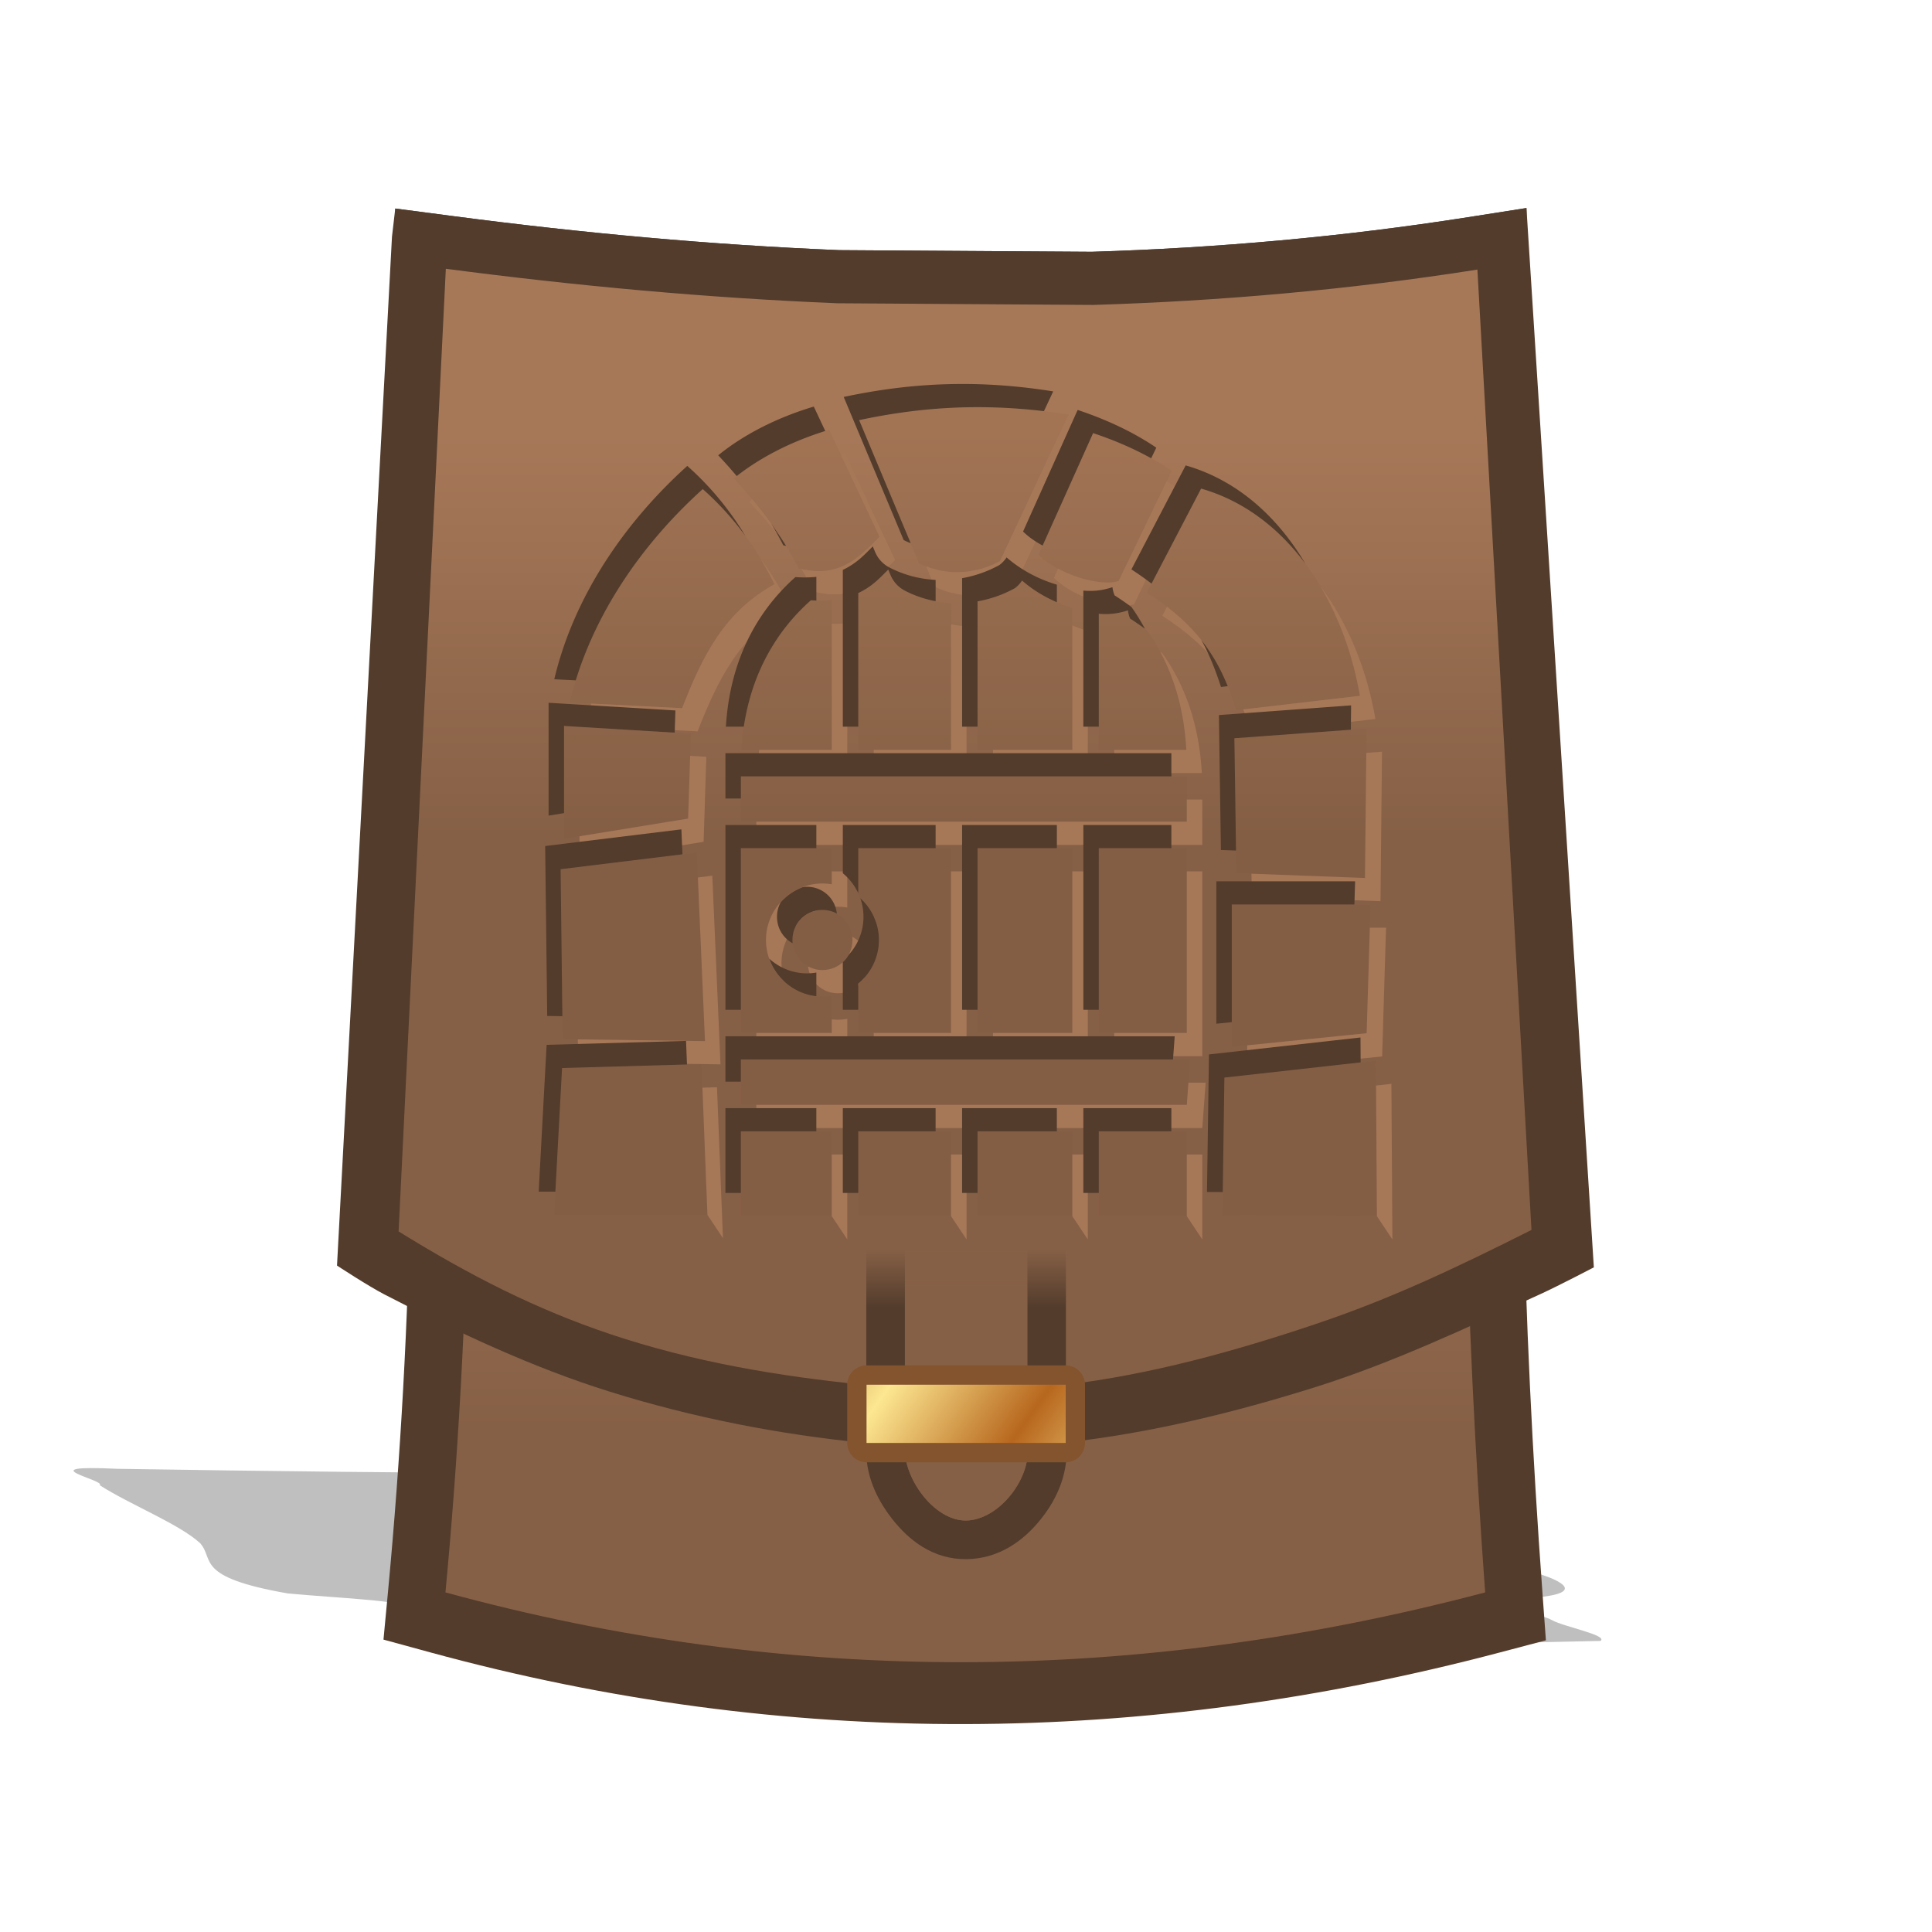 <svg height="500" viewBox="0 0 132.292 132.292" width="500" xmlns="http://www.w3.org/2000/svg" xmlns:xlink="http://www.w3.org/1999/xlink"><linearGradient id="a" gradientUnits="userSpaceOnUse" x1="-437.628" x2="-437.628" xlink:href="#b" y1="41.71" y2="89.679"/><linearGradient id="b"><stop offset="0" stop-color="#a77858"/><stop offset="1" stop-color="#866046"/></linearGradient><linearGradient id="c" gradientUnits="userSpaceOnUse" x1="-437.628" x2="-437.628" xlink:href="#b" y1=".325" y2="36.544"/><filter id="d" color-interpolation-filters="sRGB" height="1.024" width="1.024" x="-.012" y="-.012"><feGaussianBlur stdDeviation=".365"/></filter><filter id="e" color-interpolation-filters="sRGB" height="1.024" width="1.024" x="-.012" y="-.012"><feGaussianBlur stdDeviation=".365"/></filter><linearGradient id="f" gradientTransform="matrix(.344 0 0 1.068 36.569 -4.095)" gradientUnits="userSpaceOnUse" x1="66.048" x2="66.048" y1="77.645" y2="81.38"><stop offset="0" stop-color="#533c2c" stop-opacity="0"/><stop offset="1" stop-color="#533c2c"/></linearGradient><linearGradient id="g" gradientTransform="matrix(.344 0 0 1.068 36.569 -4.095)" gradientUnits="userSpaceOnUse" x1="66.048" x2="66.048" y1="77.645" y2="81.38"><stop offset="0" stop-color="#866046" stop-opacity="0"/><stop offset="1" stop-color="#866046"/></linearGradient><linearGradient id="h" gradientTransform="matrix(.709 0 0 .842 115.346 -236.162)" gradientUnits="userSpaceOnUse" spreadMethod="reflect" x1="-75.162" x2="-56.491" y1="363.896" y2="379.598"><stop offset="0" stop-color="#9f571d"/><stop offset=".511" stop-color="#fde791"/><stop offset="1" stop-color="#b7671e"/></linearGradient><filter id="i" color-interpolation-filters="sRGB" height="1.614" width="1.096" x="-.048" y="-.307"><feGaussianBlur stdDeviation="2.098"/></filter><filter id="j" color-interpolation-filters="sRGB" height="1.024" width="1.024" x="-.012" y="-.012"><feGaussianBlur stdDeviation=".366"/></filter><path d="m78.281 96.83c-4.481.053-9.165.254-13.94.289-19.345.374-39.899.188-60.495-.242-6.223-.383-.766 1.024-1.207 1.478 2.049 1.739 5.452 3.496 6.877 5.226.998 1.484-.417 3.045 5.988 4.522 3.525.447 9.263.691 8.052 1.538.085.832 2.195 1.71 2.303 2.542 3.253.424 8.243.298 12.232.505 15.502.474 31.093.714 45.349.333 7.472-.158 14.595-.448 21.965-.638.51-.523-2.487-1.258-3.33-1.873-.768-.629-4.646-1.272-3.755-1.874 5.766-.115 5.082-1.162 3.623-1.947-3.182-1.615-10.245-3.134-12.965-4.761-3.631-1.699-7.464-3.396-10.697-5.098z" filter="url(#i)" opacity=".5" transform="matrix(1 0 0 .76 4.192 26.949)"/><g stroke-width="1.309" transform="matrix(.764 0 0 .764 400.446 29.347)"><path d="m-392.542-18.95c-11.241 1.765-22.489 2.759-33.744 3.104l-22.662-.148c-11.514-.476-23.043-1.535-34.578-3.049l-5.19-.68.51 48.144.164 2.992c1.321 24.287.959 48.551-1.324 72.807l-.408 4.318 4.185 1.143c31.934 8.717 64.003 8.424 95.86.012l4.138-1.092-.311-4.272v-.002c-1.801-24.67-2.421-49.287-1.198-73.91l-.056-2.375-.178-47.81z" fill="#533c2c"/><path d="m-484.219 104.308c31.063 8.479 62.121 8.203 93.183 0-1.813-24.833-2.44-49.664-1.224-74.162l.528-44.396c-11.482 1.803-22.962 2.817-34.429 3.167l-22.936-.149c-11.706-.482-23.405-1.558-35.09-3.092l1.319 45.291c1.321 24.295.956 48.816-1.352 73.341z" fill="url(#a)"/></g><g stroke-width="1.309" transform="matrix(.764 0 0 .764 400.446 29.347)"><path d="m-446.553 90.92c5.922.582 11.936.617 17.85-.037 7.641-.845 15.182-2.685 22.514-4.995 6.909-2.177 13.492-5.299 20.083-8.305 1.632-.744 4.812-2.408 4.812-2.408l-6.041-94.942-5.209.818c-11.241 1.765-22.489 2.759-33.744 3.104l-22.662-.148c-11.514-.476-23.043-1.535-34.578-3.049l-5.19-.68-.295 2.531-4.926 92.206s2.784 1.831 4.262 2.595c6.52 3.37 13.212 6.531 20.218 8.718 7.433 2.32 15.155 3.832 22.904 4.593z" fill="#533c2c"/><path d="m-406.188 80.241c6.653-2.239 12.342-4.917 19.303-8.419l-4.846-86.071c-11.482 1.803-22.962 2.817-34.429 3.167l-22.936-.149c-11.706-.482-23.405-1.558-35.09-3.092l-4.233 86.279c6.444 3.984 12.303 6.964 18.963 9.202 7.351 2.471 15.098 3.786 22.815 4.547 5.951.587 12.001.71 17.939 0 7.668-.917 15.195-3 22.514-5.463z" fill="url(#c)"/><path d="m-447.141-.756 5.374 12.826c2.272 1.169 5.058 1.023 7.252-.195l6.152-13.129c-6.961-1.11-12.906-.755-18.777.499zm20.967 1.161-4.892 10.9c1.914 1.886 5.686 2.882 7.182 2.359l4.76-9.879c-1.897-1.282-4.188-2.426-7.05-3.381zm-23.648-.301c-3.331 1-6.258 2.497-8.567 4.366 2.282 2.42 4.407 5.22 5.833 8.068 3.738.937 5.418-1.046 7.25-2.833zm-11.338 5.319c-5.58 5.026-10.159 11.67-11.922 19.121l10.072.512c1.833-4.662 3.749-8.595 8.282-11.11-1.509-3.091-3.608-6.017-6.432-8.523zm44.668-.044-4.864 9.322c4.969 3.208 6.654 6.314 8.032 10.537l11.066-1.287c-1.468-8.535-6.445-16.347-14.234-18.571zm-57.098 21.273v10.116l11.124-1.811.243-7.616zm71.925.234-11.846.868.177 12.093 11.533.434zm-60.022 11.112-12.21 1.493.184 15.233 12.757.176zm47.944 4.656v12.763l12.089-1.226.35-11.537zm12.92 13.997-13.581 1.519-.177 12.328 13.847.09zm-60.445.306-12.499.355-.711 13.161h13.744zm16.737-44.317c-.683.664-1.266 1.345-2.37 1.941-.103.056-.209.107-.317.158v14.057h8.317v-13.156c-1.409-.071-2.815-.43-4.131-1.107a2.771 2.771 0 0 1 -1.289-1.391zm11.991.982a2.771 2.771 0 0 1 -.629.675c-1.048.582-2.187.981-3.36 1.189v13.309h8.496v-12.729c-.033-.01-.064-.018-.097-.028-1.534-.47-3.069-1.25-4.41-2.416zm-17.05 1.743c-.598.064-1.227.071-1.874.021-.019.017-.038.033-.058.05-3.441 3.079-5.826 7.489-6.175 13.359h8.107zm26.539.926c-.947.317-1.793.383-2.61.306v12.197h7.85c-.242-4.401-1.548-7.946-3.537-10.727-.456-.339-.956-.684-1.509-1.041a2.771 2.771 0 0 1 -.194-.736zm-34.689 14.878v4.065h39.969v-4.065zm0 6.439v16.563h8.151v-3.338c-.273.046-.551.071-.837.071-2.781 0-5.061-2.282-5.061-5.065 0-2.783 2.28-5.065 5.061-5.065.286 0 .564.026.837.072v-3.236zm10.522 0v4.323c1.129.932 1.852 2.339 1.852 3.907 0 1.568-.723 2.975-1.852 3.907v4.426h8.317v-16.563zm10.69 0v16.563h8.496v-16.563zm10.867 0v16.563h7.89v-16.563zm-24.765 5.538c-1.499 0-2.69 1.192-2.69 2.692 0 1.5 1.19 2.692 2.69 2.692 1.499 0 2.689-1.191 2.689-2.692 0-1.5-1.19-2.692-2.689-2.692zm-7.314 13.399v4.065h39.969l.301-4.065zm0 6.439v7.602h8.151v-7.602zm10.522 0v7.602h8.317v-7.602zm10.69 0v7.602h8.496v-7.602zm10.867 0v7.602h7.89v-7.602z" fill="#774f37" filter="url(#j)" opacity=".33"/><path d="m-429.194.518-5.32 11.357c-1.994 1.107-4.477 1.325-6.619.478l.752 1.796c2.272 1.169 5.058 1.022 7.252-.195l6.151-13.13c-.751-.12-1.488-.219-2.216-.305zm-19.243 1.665c-.12.036-.237.074-.356.111l3.486 7.412c-1.79 1.746-3.436 3.677-6.996 2.891.411.668.793 1.342 1.132 2.019 3.738.937 5.418-1.046 7.25-2.832zm28.854 2.556-4.301 8.925c-1.115.39-3.495-.066-5.428-1.104l-.369.823c1.914 1.886 5.687 2.882 7.183 2.359l4.76-9.878c-.575-.389-1.192-.763-1.845-1.125zm-37.148 1.594c-.091.071-.184.143-.273.215 1.192 1.264 2.339 2.634 3.368 4.058-.9-1.474-1.956-2.915-3.095-4.273zm.782 5.371c.443.735.85 1.483 1.22 2.242-4.532 2.515-6.448 6.448-8.281 11.11l-8.147-.414c-.202.653-.383 1.313-.54 1.98l10.073.512c1.833-4.662 3.749-8.595 8.281-11.11-.726-1.488-1.591-2.937-2.606-4.32zm50.169 2.46c1.73 2.918 2.92 6.29 3.521 9.785l-10.461 1.217c.281.686.535 1.399.78 2.148l11.066-1.287c-.75-4.36-2.418-8.529-4.906-11.863zm-13.772 1.808-.42.806c2.173 1.403 3.718 2.787 4.883 4.252-1.006-1.806-2.366-3.44-4.463-5.058zm-28.655 1.471c-.446.047-.91.064-1.385.048v11.304h-6.504c-.101.672-.175 1.364-.218 2.078h8.107zm9.303.106v11.246h-6.932v2.078h8.317v-13.156c-.463-.023-.926-.081-1.385-.168zm10.868.091v11.154h-7.11v2.078h8.496v-12.729c-.033-.01-.064-.018-.097-.028-.431-.132-.862-.292-1.289-.475zm7.892 2.379c1.302 2.434 2.14 5.343 2.329 8.775h-6.464v2.078h7.85c-.242-4.401-1.548-7.946-3.537-10.727-.056-.042-.12-.085-.177-.126zm19.862 8.944-1.408.103-.113 11.214-10.177-.384.03 2.027 11.533.434zm-62.007.367-.18 5.626-9.738 1.585v2.303l11.123-1.81.244-7.616zm44.514 3.917v1.987h-38.584v2.078h39.969v-4.065zm-21.129 6.439v14.485h-6.932v2.078h8.317v-16.563zm10.868 0v14.485h-7.11v2.078h8.496v-16.563zm10.261 0v14.485h-6.504v2.078h7.89v-16.563zm-31.818.001v1.157c-.273-.046-.551-.072-.837-.072-2.781 0-5.061 2.282-5.061 5.065-0 1.482.651 2.818 1.676 3.747-.185-.524-.291-1.084-.291-1.669 0-1.307.508-2.5 1.329-3.401.402-.719 1.122-1.227 1.979-1.341.548-.205 1.137-.323 1.753-.323.286 0 .564.026.837.072v-3.236zm-10.711.389-1.289.158.635 14.666-11.397-.156.025 2.059 12.758.175zm14.468 3.65v.284c.062.051.122.104.181.158-.053-.151-.115-.298-.181-.442zm44.467 1.007-.287 9.459-10.704 1.086v2.219l12.089-1.226.35-11.537zm-46.387.814c.01.096.016.193.016.292 0 1.5-1.19 2.692-2.689 2.692-.469 0-.907-.116-1.288-.322.143 1.36 1.273 2.4 2.673 2.4.708 0 1.346-.268 1.823-.707v-.156c.184-.151.355-.317.516-.492.222-.393.35-.848.35-1.337 0-1.031-.562-1.917-1.401-2.37zm-.451 7.364c-.273.046-.551.071-.837.071-.186 0-.368-.012-.549-.032v1.221h-6.765v2.078h8.151zm30.58 5.713-.147 1.987h-38.584v2.078h39.969l.301-4.065zm18.276 14.041-.089-13.936-1.371.154.074 11.704zm-60.001-.115-.533-13.515-1.302.037.45 11.4zm11.144.115v-7.602h-1.385v5.524zm10.689 0v-7.602h-1.385v5.524zm10.868 0v-7.602h-1.385v5.524zm10.261 0v-7.602h-1.385v5.524z" fill="#a77858" filter="url(#e)"/><path d="m-438.381-3.996c-3.517.036-6.843.456-10.146 1.161l5.374 12.826c.207.106.419.199.633.283l-4.622-11.031c5.238-1.119 10.537-1.518 16.561-.804l.831-1.773c-3.045-.486-5.896-.691-8.632-.663zm-12.827 2.023c-3.331 1-6.258 2.497-8.567 4.366.565.599 1.121 1.222 1.659 1.863 2.18-1.703 4.882-3.082 7.938-4.04zm23.649.3-4.893 10.901c.487.48 1.095.901 1.755 1.255l4.524-10.077c1.994.665 3.706 1.424 5.205 2.256l.459-.953c-1.897-1.281-4.189-2.426-7.05-3.381zm9.681 4.974-4.864 9.322c.658.425 1.256.848 1.805 1.272l4.444-8.516c3.81 1.088 6.945 3.515 9.328 6.708-2.495-4.209-6.113-7.472-10.713-8.786zm-44.667.044c-5.58 5.026-10.159 11.67-11.922 19.122l1.926.098c2.051-6.647 6.301-12.566 11.382-17.142 1.465 1.3 2.733 2.713 3.826 4.204-1.363-2.26-3.08-4.391-5.212-6.282zm7.524 5.184c.39.639.755 1.283 1.079 1.931.086.022.17.04.254.059-.414-.672-.861-1.337-1.333-1.99zm9.103 2.033c-.683.664-1.266 1.345-2.37 1.941-.103.056-.209.107-.317.158v14.057h1.385v-11.979c.108-.05.214-.102.317-.158 1.104-.595 1.687-1.277 2.37-1.941l.21.501a2.771 2.771 0 0 0 1.289 1.391c.883.455 1.808.763 2.746.94v-1.91c-1.409-.071-2.815-.43-4.131-1.107a2.771 2.771 0 0 1 -1.289-1.391zm11.991.982a2.771 2.771 0 0 1 -.629.675c-1.048.582-2.187.981-3.36 1.189v13.309h1.385v-11.231c1.173-.208 2.312-.607 3.36-1.189a2.771 2.771 0 0 0 .629-.675c.964.838 2.029 1.473 3.121 1.941v-1.575c-.033-.01-.064-.018-.097-.028-1.534-.47-3.069-1.25-4.41-2.416zm-17.05 1.743c-.598.064-1.227.071-1.874.021-.019.017-.038.033-.058.05-3.441 3.079-5.826 7.489-6.175 13.359h1.603c.73-4.845 2.936-8.577 5.958-11.281.019-.017.038-.033.058-.05.164.013.327.022.489.027zm26.538.926c-.947.317-1.793.383-2.61.306v12.197h1.385v-10.119c.817.077 1.662.01 2.61-.306a2.771 2.771 0 0 0 .194.736c.484.313.922.616 1.331.915-.368-.687-.77-1.339-1.208-1.952-.456-.339-.956-.684-1.509-1.041a2.771 2.771 0 0 1 -.194-.736zm7.965 4.739c.721 1.295 1.264 2.676 1.763 4.206l.605-.07c-.609-1.489-1.341-2.845-2.368-4.136zm-58.502 5.621v10.115l1.385-.225v-7.812l9.918.601.064-1.99zm71.925.234-11.846.869.177 12.093 1.356.051-.147-10.066 10.438-.765zm-56.077 4.283v4.065h1.385v-1.987h38.584v-2.078zm0 6.439v16.563h1.385v-14.485l6.765.001v-2.078zm10.522 0v4.323c.587.484 1.062 1.098 1.385 1.795v-4.04h6.932v-2.078zm10.69 0v16.563h1.385v-14.485h7.11v-2.078zm10.867 0v16.563h1.385v-14.485h6.504v-2.078zm-36.025.39-12.21 1.494.183 15.233 1.36.019-.158-13.174 10.921-1.336zm47.944 4.656v12.764l1.385-.141v-10.545h10.991l.063-2.078zm-36.685.492c-.125 0-.248.011-.368.027-.763.285-1.439.749-1.979 1.341-.218.39-.343.84-.343 1.323 0 1.031.563 1.917 1.402 2.37-.01-.096-.016-.193-.016-.292 0-1.5 1.191-2.692 2.69-2.692.468 0 .907.116 1.288.322-.143-1.36-1.273-2.4-2.673-2.4zm4.775 1.021c.185.524.285 1.086.285 1.671 0 1.313-.508 2.512-1.336 3.415-.138.243-.312.461-.516.648v4.27h1.385v-2.348c1.129-.931 1.852-2.339 1.852-3.907 0-1.482-.647-2.82-1.671-3.749zm-8.16 5.418c.636 1.804 2.265 3.15 4.222 3.365v-2.117c-.273.046-.551.071-.837.071-1.3 0-2.486-.503-3.385-1.318zm-3.929 6.96v4.065h1.385v-1.987h38.731l.154-2.078zm56.919.106-13.581 1.519-.177 12.328 1.415.009.147-10.259 12.21-1.365zm-60.446.306-12.498.354-.712 13.161h1.498l.599-11.083 11.196-.317zm3.527 6.028v7.602h1.385v-5.524h6.765v-2.078zm10.522 0v7.602h1.385v-5.524h6.932v-2.078zm10.69 0v7.602h1.385v-5.524h7.11v-2.078zm10.867 0v7.602h1.385v-5.524h6.504v-2.078z" fill="#533c2c" filter="url(#d)"/></g><g transform="translate(.018 6.724)"><g><path d="m59.299 76.971v15.275c-.095 1.963.671 3.624 1.769 5.032 1.125 1.442 2.775 2.779 5.076 2.76 2.263-.019 3.959-1.285 5.141-2.778 1.141-1.441 1.94-3.276 1.686-5.363v-14.926h-2.645v15.11c.373 2.369-1.945 5.292-4.202 5.31-2.199.018-4.326-2.96-4.178-5.104v-15.316z" fill="url(#f)"/><path d="m66.123 97.391c2.257-.019 4.575-2.942 4.202-5.31v-15.11h-8.38v15.316c-.148 2.144 1.979 5.122 4.178 5.104z" fill="url(#g)"/></g><g stroke-linecap="round" stroke-linejoin="round"><path d="m59.318 86.77a1.323 1.323 0 0 0 -1.324 1.324v3.986a1.323 1.323 0 0 0 1.324 1.324h13.635a1.323 1.323 0 0 0 1.324-1.324v-3.986a1.323 1.323 0 0 0 -1.324-1.324zm1.322 2.646h10.99v1.342h-10.99z" fill="#84542e"/><path d="m59.318 92.081h13.636v-3.988h-13.636z" fill="url(#h)" stroke-width="2.646"/></g></g></svg>